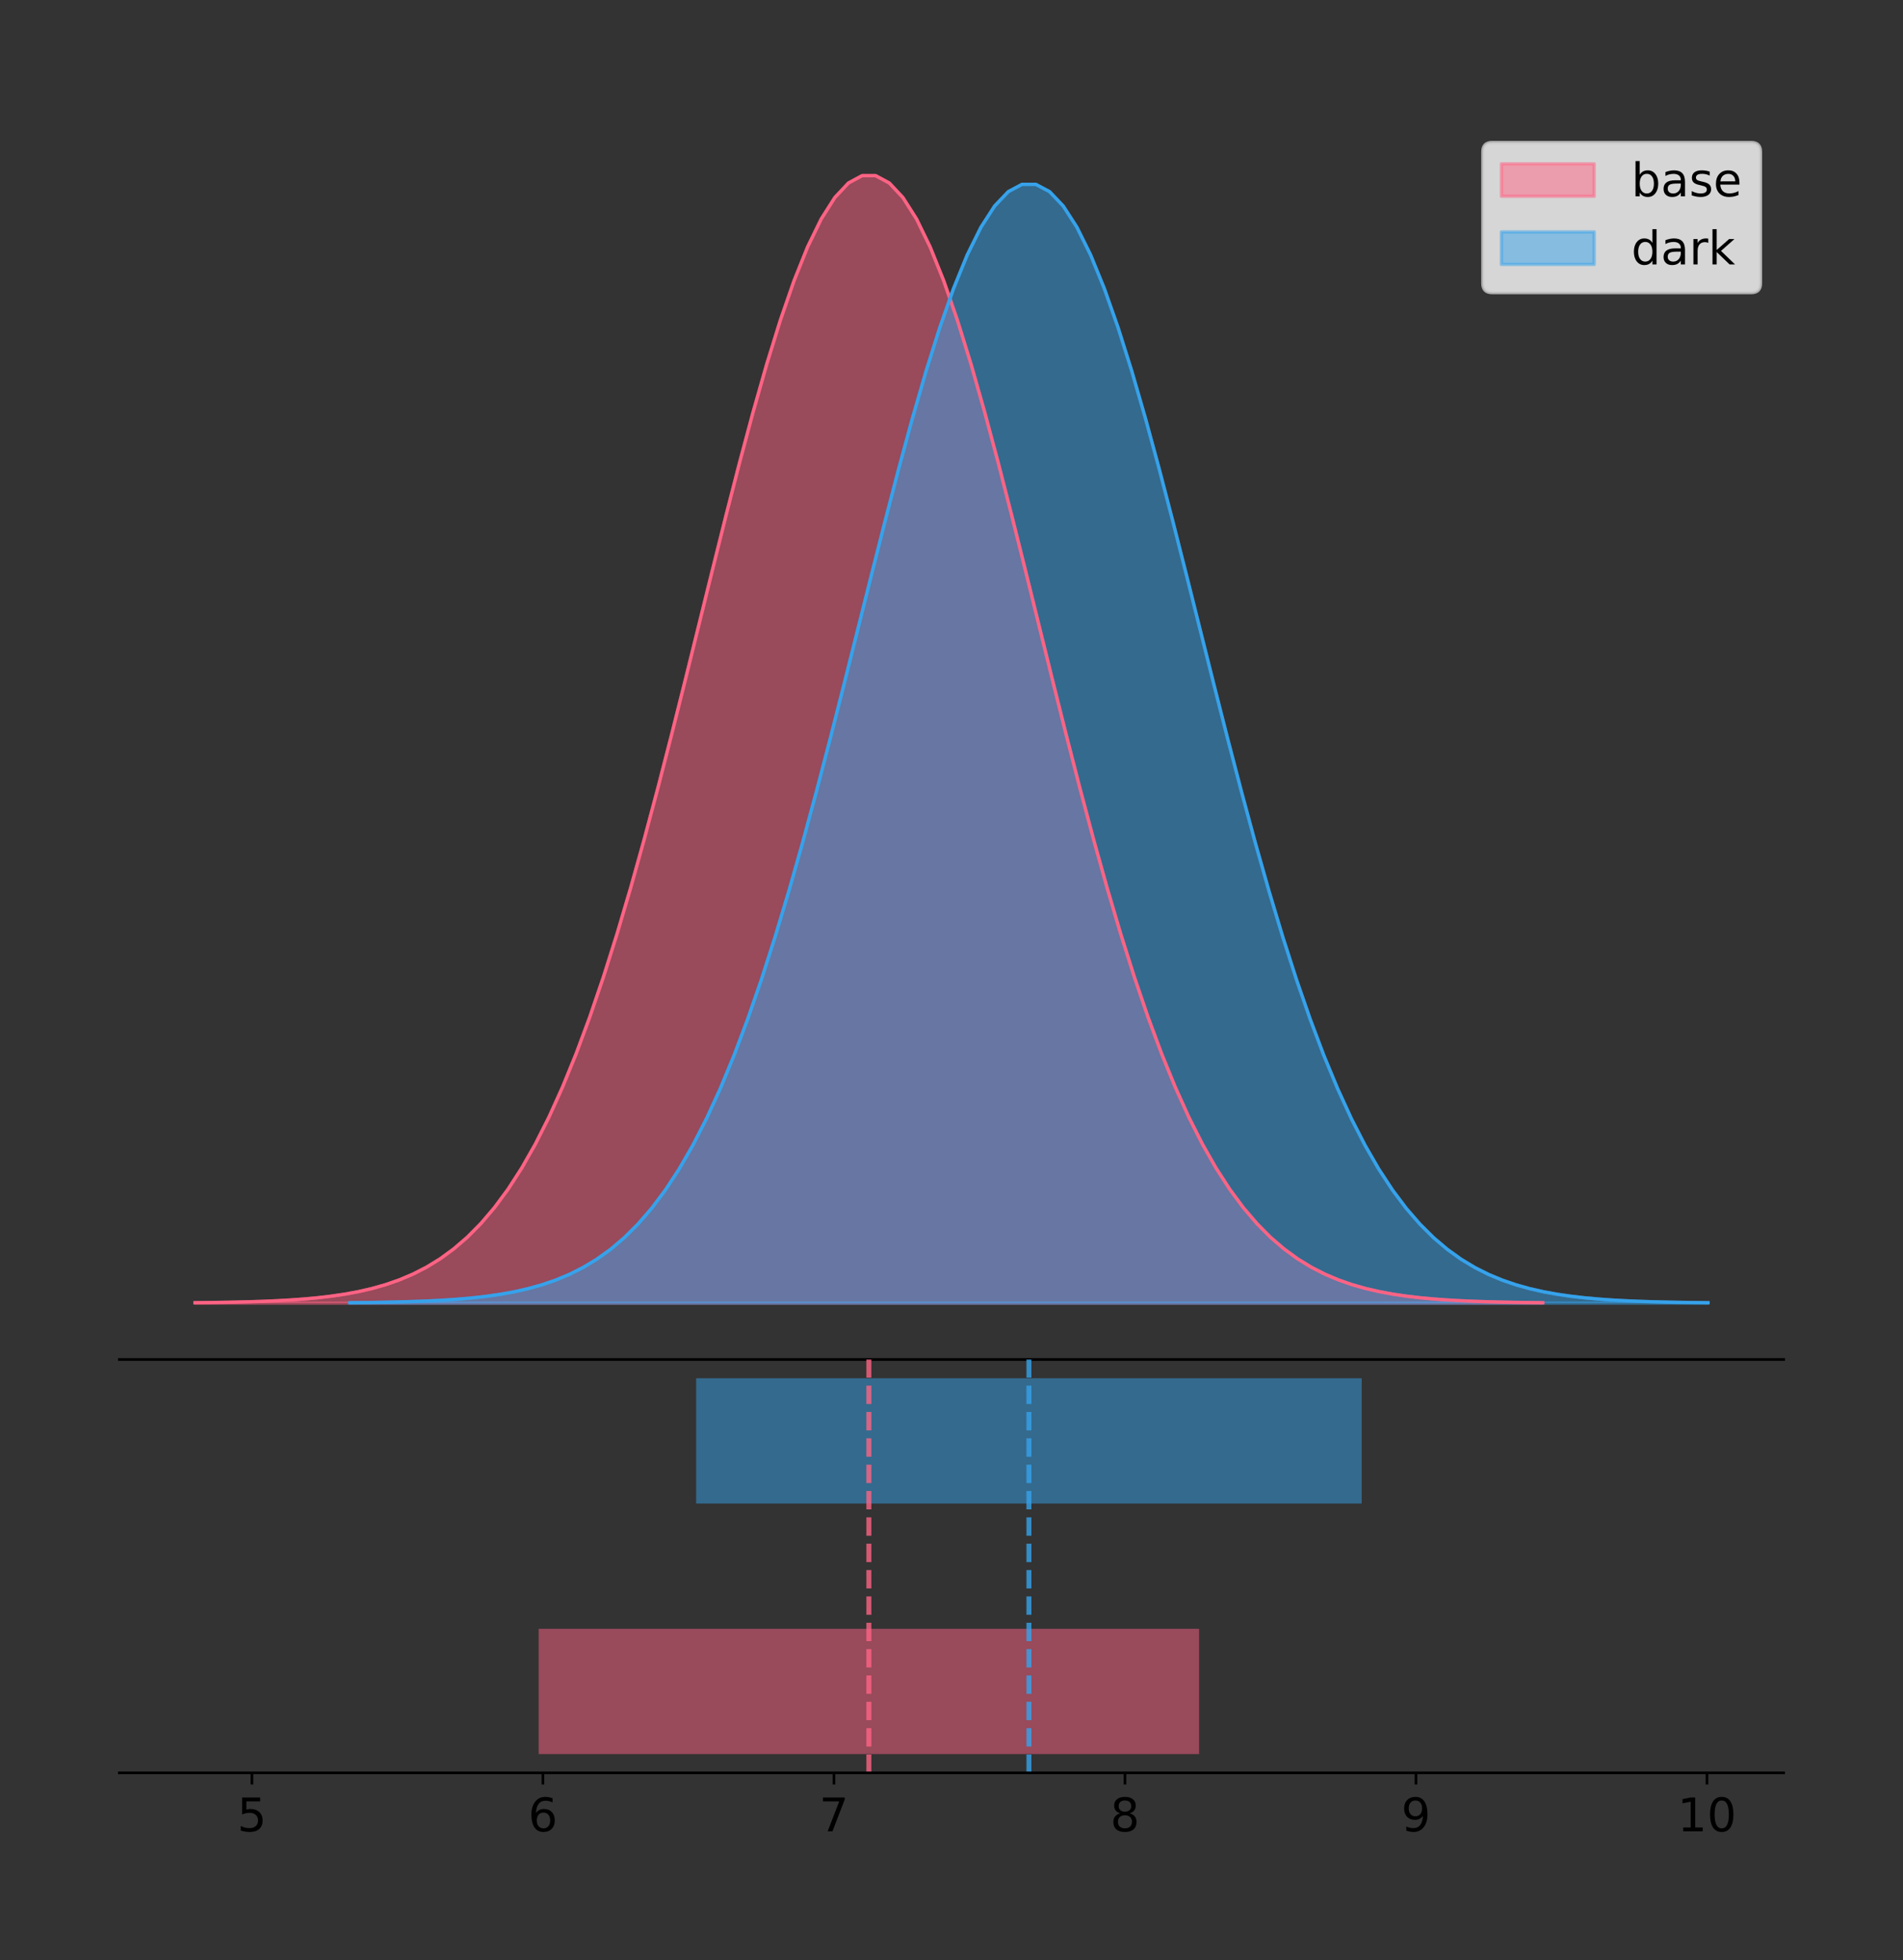 <?xml version="1.0" encoding="utf-8" standalone="no"?>
<!DOCTYPE svg PUBLIC "-//W3C//DTD SVG 1.1//EN"
  "http://www.w3.org/Graphics/SVG/1.1/DTD/svg11.dtd">
<!-- Created with matplotlib (https://matplotlib.org/) -->
<svg height="591.509pt" version="1.1" viewBox="0 0 574.2 591.509" width="574.2pt" xmlns="http://www.w3.org/2000/svg" xmlns:xlink="http://www.w3.org/1999/xlink">
 <rect x="0" y="0" width="574.2" height="591.509" fill="#333333" stroke="none"/>
 <defs>
  <style type="text/css">
*{stroke-linecap:butt;stroke-linejoin:round;}
  </style>
 </defs>
 <g id="figure_1">
  <g id="patch_1">
   <path d="M 0 591.509 
L 574.2 591.509 
L 574.2 0 
L 0 0 
z
" style="fill:none;"/>
  </g>
  <g id="axes_1">
   <g id="patch_2">
    <path d="M 36 410.22 
L 538.2 410.22 
L 538.2 36 
L 36 36 
z
" style="fill:none;"/>
   </g>
   <g id="PolyCollection_1">
    <defs>
     <path d="M 58.827 -198.299 
L 58.827 -198.414 
L 62.935 -198.457 
L 67.043 -198.515 
L 71.151 -198.592 
L 75.259 -198.694 
L 79.367 -198.829 
L 83.475 -199.006 
L 87.582 -199.235 
L 91.69 -199.53 
L 95.798 -199.907 
L 99.906 -200.387 
L 104.014 -200.993 
L 108.122 -201.751 
L 112.23 -202.695 
L 116.337 -203.86 
L 120.445 -205.288 
L 124.553 -207.025 
L 128.661 -209.123 
L 132.769 -211.638 
L 136.877 -214.631 
L 140.985 -218.165 
L 145.093 -222.307 
L 149.2 -227.124 
L 153.308 -232.681 
L 157.416 -239.043 
L 161.524 -246.268 
L 165.632 -254.407 
L 169.74 -263.499 
L 173.848 -273.572 
L 177.956 -284.635 
L 182.063 -296.68 
L 186.171 -309.675 
L 190.279 -323.567 
L 194.387 -338.274 
L 198.495 -353.69 
L 202.603 -369.68 
L 206.711 -386.086 
L 210.819 -402.724 
L 214.926 -419.387 
L 219.034 -435.851 
L 223.142 -451.881 
L 227.25 -467.231 
L 231.358 -481.653 
L 235.466 -494.905 
L 239.574 -506.757 
L 243.681 -516.994 
L 247.789 -525.428 
L 251.897 -531.9 
L 256.005 -536.285 
L 260.113 -538.499 
L 264.221 -538.499 
L 268.329 -536.285 
L 272.437 -531.9 
L 276.544 -525.428 
L 280.652 -516.994 
L 284.76 -506.757 
L 288.868 -494.905 
L 292.976 -481.653 
L 297.084 -467.231 
L 301.192 -451.881 
L 305.3 -435.851 
L 309.407 -419.387 
L 313.515 -402.724 
L 317.623 -386.086 
L 321.731 -369.68 
L 325.839 -353.69 
L 329.947 -338.274 
L 334.055 -323.567 
L 338.163 -309.675 
L 342.27 -296.68 
L 346.378 -284.635 
L 350.486 -273.572 
L 354.594 -263.499 
L 358.702 -254.407 
L 362.81 -246.268 
L 366.918 -239.043 
L 371.025 -232.681 
L 375.133 -227.124 
L 379.241 -222.307 
L 383.349 -218.165 
L 387.457 -214.631 
L 391.565 -211.638 
L 395.673 -209.123 
L 399.781 -207.025 
L 403.888 -205.288 
L 407.996 -203.86 
L 412.104 -202.695 
L 416.212 -201.751 
L 420.32 -200.993 
L 424.428 -200.387 
L 428.536 -199.907 
L 432.644 -199.53 
L 436.751 -199.235 
L 440.859 -199.006 
L 444.967 -198.829 
L 449.075 -198.694 
L 453.183 -198.592 
L 457.291 -198.515 
L 461.399 -198.457 
L 465.507 -198.414 
L 465.507 -198.299 
L 465.507 -198.299 
L 461.399 -198.299 
L 457.291 -198.299 
L 453.183 -198.299 
L 449.075 -198.299 
L 444.967 -198.299 
L 440.859 -198.299 
L 436.751 -198.299 
L 432.644 -198.299 
L 428.536 -198.299 
L 424.428 -198.299 
L 420.32 -198.299 
L 416.212 -198.299 
L 412.104 -198.299 
L 407.996 -198.299 
L 403.888 -198.299 
L 399.781 -198.299 
L 395.673 -198.299 
L 391.565 -198.299 
L 387.457 -198.299 
L 383.349 -198.299 
L 379.241 -198.299 
L 375.133 -198.299 
L 371.025 -198.299 
L 366.918 -198.299 
L 362.81 -198.299 
L 358.702 -198.299 
L 354.594 -198.299 
L 350.486 -198.299 
L 346.378 -198.299 
L 342.27 -198.299 
L 338.163 -198.299 
L 334.055 -198.299 
L 329.947 -198.299 
L 325.839 -198.299 
L 321.731 -198.299 
L 317.623 -198.299 
L 313.515 -198.299 
L 309.407 -198.299 
L 305.3 -198.299 
L 301.192 -198.299 
L 297.084 -198.299 
L 292.976 -198.299 
L 288.868 -198.299 
L 284.76 -198.299 
L 280.652 -198.299 
L 276.544 -198.299 
L 272.437 -198.299 
L 268.329 -198.299 
L 264.221 -198.299 
L 260.113 -198.299 
L 256.005 -198.299 
L 251.897 -198.299 
L 247.789 -198.299 
L 243.681 -198.299 
L 239.574 -198.299 
L 235.466 -198.299 
L 231.358 -198.299 
L 227.25 -198.299 
L 223.142 -198.299 
L 219.034 -198.299 
L 214.926 -198.299 
L 210.819 -198.299 
L 206.711 -198.299 
L 202.603 -198.299 
L 198.495 -198.299 
L 194.387 -198.299 
L 190.279 -198.299 
L 186.171 -198.299 
L 182.063 -198.299 
L 177.956 -198.299 
L 173.848 -198.299 
L 169.74 -198.299 
L 165.632 -198.299 
L 161.524 -198.299 
L 157.416 -198.299 
L 153.308 -198.299 
L 149.2 -198.299 
L 145.093 -198.299 
L 140.985 -198.299 
L 136.877 -198.299 
L 132.769 -198.299 
L 128.661 -198.299 
L 124.553 -198.299 
L 120.445 -198.299 
L 116.337 -198.299 
L 112.23 -198.299 
L 108.122 -198.299 
L 104.014 -198.299 
L 99.906 -198.299 
L 95.798 -198.299 
L 91.69 -198.299 
L 87.582 -198.299 
L 83.475 -198.299 
L 79.367 -198.299 
L 75.259 -198.299 
L 71.151 -198.299 
L 67.043 -198.299 
L 62.935 -198.299 
L 58.827 -198.299 
z
" id="m62b44e50ae" style="stroke:#ff6384;stroke-opacity:0.5;"/>
    </defs>
    <g clip-path="url(#pa8f466d511)">
     <use style="fill:#ff6384;fill-opacity:0.5;stroke:#ff6384;stroke-opacity:0.5;" x="0" xlink:href="#m62b44e50ae" y="591.509"/>
    </g>
   </g>
   <g id="PolyCollection_2">
    <defs>
     <path d="M 105.55 -198.299 
L 105.55 -198.413 
L 109.69 -198.455 
L 113.829 -198.513 
L 117.969 -198.59 
L 122.109 -198.691 
L 126.248 -198.825 
L 130.388 -199 
L 134.527 -199.227 
L 138.667 -199.52 
L 142.807 -199.895 
L 146.946 -200.371 
L 151.086 -200.972 
L 155.226 -201.725 
L 159.365 -202.661 
L 163.505 -203.817 
L 167.644 -205.234 
L 171.784 -206.958 
L 175.924 -209.04 
L 180.063 -211.536 
L 184.203 -214.506 
L 188.343 -218.013 
L 192.482 -222.123 
L 196.622 -226.902 
L 200.761 -232.417 
L 204.901 -238.731 
L 209.041 -245.9 
L 213.18 -253.976 
L 217.32 -262.999 
L 221.46 -272.995 
L 225.599 -283.973 
L 229.739 -295.925 
L 233.878 -308.821 
L 238.018 -322.606 
L 242.158 -337.2 
L 246.297 -352.498 
L 250.437 -368.366 
L 254.577 -384.646 
L 258.716 -401.156 
L 262.856 -417.691 
L 266.995 -434.029 
L 271.135 -449.936 
L 275.275 -465.168 
L 279.414 -479.48 
L 283.554 -492.63 
L 287.693 -504.391 
L 291.833 -514.55 
L 295.973 -522.919 
L 300.112 -529.341 
L 304.252 -533.693 
L 308.392 -535.89 
L 312.531 -535.89 
L 316.671 -533.693 
L 320.81 -529.341 
L 324.95 -522.919 
L 329.09 -514.55 
L 333.229 -504.391 
L 337.369 -492.63 
L 341.509 -479.48 
L 345.648 -465.168 
L 349.788 -449.936 
L 353.927 -434.029 
L 358.067 -417.691 
L 362.207 -401.156 
L 366.346 -384.646 
L 370.486 -368.366 
L 374.626 -352.498 
L 378.765 -337.2 
L 382.905 -322.606 
L 387.044 -308.821 
L 391.184 -295.925 
L 395.324 -283.973 
L 399.463 -272.995 
L 403.603 -262.999 
L 407.743 -253.976 
L 411.882 -245.9 
L 416.022 -238.731 
L 420.161 -232.417 
L 424.301 -226.902 
L 428.441 -222.123 
L 432.58 -218.013 
L 436.72 -214.506 
L 440.86 -211.536 
L 444.999 -209.04 
L 449.139 -206.958 
L 453.278 -205.234 
L 457.418 -203.817 
L 461.558 -202.661 
L 465.697 -201.725 
L 469.837 -200.972 
L 473.977 -200.371 
L 478.116 -199.895 
L 482.256 -199.52 
L 486.395 -199.227 
L 490.535 -199 
L 494.675 -198.825 
L 498.814 -198.691 
L 502.954 -198.59 
L 507.093 -198.513 
L 511.233 -198.455 
L 515.373 -198.413 
L 515.373 -198.299 
L 515.373 -198.299 
L 511.233 -198.299 
L 507.093 -198.299 
L 502.954 -198.299 
L 498.814 -198.299 
L 494.675 -198.299 
L 490.535 -198.299 
L 486.395 -198.299 
L 482.256 -198.299 
L 478.116 -198.299 
L 473.977 -198.299 
L 469.837 -198.299 
L 465.697 -198.299 
L 461.558 -198.299 
L 457.418 -198.299 
L 453.278 -198.299 
L 449.139 -198.299 
L 444.999 -198.299 
L 440.86 -198.299 
L 436.72 -198.299 
L 432.58 -198.299 
L 428.441 -198.299 
L 424.301 -198.299 
L 420.161 -198.299 
L 416.022 -198.299 
L 411.882 -198.299 
L 407.743 -198.299 
L 403.603 -198.299 
L 399.463 -198.299 
L 395.324 -198.299 
L 391.184 -198.299 
L 387.044 -198.299 
L 382.905 -198.299 
L 378.765 -198.299 
L 374.626 -198.299 
L 370.486 -198.299 
L 366.346 -198.299 
L 362.207 -198.299 
L 358.067 -198.299 
L 353.927 -198.299 
L 349.788 -198.299 
L 345.648 -198.299 
L 341.509 -198.299 
L 337.369 -198.299 
L 333.229 -198.299 
L 329.09 -198.299 
L 324.95 -198.299 
L 320.81 -198.299 
L 316.671 -198.299 
L 312.531 -198.299 
L 308.392 -198.299 
L 304.252 -198.299 
L 300.112 -198.299 
L 295.973 -198.299 
L 291.833 -198.299 
L 287.693 -198.299 
L 283.554 -198.299 
L 279.414 -198.299 
L 275.275 -198.299 
L 271.135 -198.299 
L 266.995 -198.299 
L 262.856 -198.299 
L 258.716 -198.299 
L 254.577 -198.299 
L 250.437 -198.299 
L 246.297 -198.299 
L 242.158 -198.299 
L 238.018 -198.299 
L 233.878 -198.299 
L 229.739 -198.299 
L 225.599 -198.299 
L 221.46 -198.299 
L 217.32 -198.299 
L 213.18 -198.299 
L 209.041 -198.299 
L 204.901 -198.299 
L 200.761 -198.299 
L 196.622 -198.299 
L 192.482 -198.299 
L 188.343 -198.299 
L 184.203 -198.299 
L 180.063 -198.299 
L 175.924 -198.299 
L 171.784 -198.299 
L 167.644 -198.299 
L 163.505 -198.299 
L 159.365 -198.299 
L 155.226 -198.299 
L 151.086 -198.299 
L 146.946 -198.299 
L 142.807 -198.299 
L 138.667 -198.299 
L 134.527 -198.299 
L 130.388 -198.299 
L 126.248 -198.299 
L 122.109 -198.299 
L 117.969 -198.299 
L 113.829 -198.299 
L 109.69 -198.299 
L 105.55 -198.299 
z
" id="m1baadee079" style="stroke:#36a2eb;stroke-opacity:0.5;"/>
    </defs>
    <g clip-path="url(#pa8f466d511)">
     <use style="fill:#36a2eb;fill-opacity:0.5;stroke:#36a2eb;stroke-opacity:0.5;" x="0" xlink:href="#m1baadee079" y="591.509"/>
    </g>
   </g>
   <g id="line2d_1">
    <path clip-path="url(#pa8f466d511)" d="M 58.827 393.096 
L 62.935 393.053 
L 67.043 392.995 
L 71.151 392.918 
L 75.259 392.815 
L 79.367 392.68 
L 83.475 392.504 
L 87.582 392.275 
L 91.69 391.98 
L 95.798 391.602 
L 99.906 391.122 
L 104.014 390.516 
L 108.122 389.758 
L 112.23 388.814 
L 116.337 387.65 
L 120.445 386.222 
L 124.553 384.485 
L 128.661 382.386 
L 132.769 379.871 
L 136.877 376.878 
L 140.985 373.344 
L 145.093 369.202 
L 149.2 364.386 
L 153.308 358.828 
L 157.416 352.466 
L 161.524 345.241 
L 165.632 337.103 
L 169.74 328.01 
L 173.848 317.937 
L 177.956 306.874 
L 182.063 294.829 
L 186.171 281.834 
L 190.279 267.942 
L 194.387 253.235 
L 198.495 237.82 
L 202.603 221.829 
L 206.711 205.423 
L 210.819 188.786 
L 214.926 172.123 
L 219.034 155.658 
L 223.142 139.628 
L 227.25 124.279 
L 231.358 109.857 
L 235.466 96.604 
L 239.574 84.752 
L 243.681 74.515 
L 247.789 66.081 
L 251.897 59.61 
L 256.005 55.224 
L 260.113 53.01 
L 264.221 53.01 
L 268.329 55.224 
L 272.437 59.61 
L 276.544 66.081 
L 280.652 74.515 
L 284.76 84.752 
L 288.868 96.604 
L 292.976 109.857 
L 297.084 124.279 
L 301.192 139.628 
L 305.3 155.658 
L 309.407 172.123 
L 313.515 188.786 
L 317.623 205.423 
L 321.731 221.829 
L 325.839 237.82 
L 329.947 253.235 
L 334.055 267.942 
L 338.163 281.834 
L 342.27 294.829 
L 346.378 306.874 
L 350.486 317.937 
L 354.594 328.01 
L 358.702 337.103 
L 362.81 345.241 
L 366.918 352.466 
L 371.025 358.828 
L 375.133 364.386 
L 379.241 369.202 
L 383.349 373.344 
L 387.457 376.878 
L 391.565 379.871 
L 395.673 382.386 
L 399.781 384.485 
L 403.888 386.222 
L 407.996 387.65 
L 412.104 388.814 
L 416.212 389.758 
L 420.32 390.516 
L 424.428 391.122 
L 428.536 391.602 
L 432.644 391.98 
L 436.751 392.275 
L 440.859 392.504 
L 444.967 392.68 
L 449.075 392.815 
L 453.183 392.918 
L 457.291 392.995 
L 461.399 393.053 
L 465.507 393.096 
" style="fill:none;stroke:#ff6384;stroke-linecap:square;"/>
   </g>
   <g id="line2d_2">
    <path clip-path="url(#pa8f466d511)" d="M 105.55 393.097 
L 109.69 393.054 
L 113.829 392.996 
L 117.969 392.92 
L 122.109 392.818 
L 126.248 392.684 
L 130.388 392.509 
L 134.527 392.282 
L 138.667 391.989 
L 142.807 391.614 
L 146.946 391.138 
L 151.086 390.537 
L 155.226 389.784 
L 159.365 388.848 
L 163.505 387.692 
L 167.644 386.275 
L 171.784 384.552 
L 175.924 382.469 
L 180.063 379.973 
L 184.203 377.004 
L 188.343 373.496 
L 192.482 369.386 
L 196.622 364.607 
L 200.761 359.092 
L 204.901 352.779 
L 209.041 345.609 
L 213.18 337.533 
L 217.32 328.51 
L 221.46 318.515 
L 225.599 307.536 
L 229.739 295.584 
L 233.878 282.688 
L 238.018 268.903 
L 242.158 254.309 
L 246.297 239.012 
L 250.437 223.143 
L 254.577 206.863 
L 258.716 190.354 
L 262.856 173.819 
L 266.995 157.48 
L 271.135 141.573 
L 275.275 126.342 
L 279.414 112.03 
L 283.554 98.879 
L 287.693 87.118 
L 291.833 76.96 
L 295.973 68.59 
L 300.112 62.168 
L 304.252 57.817 
L 308.392 55.619 
L 312.531 55.619 
L 316.671 57.817 
L 320.81 62.168 
L 324.95 68.59 
L 329.09 76.96 
L 333.229 87.118 
L 337.369 98.879 
L 341.509 112.03 
L 345.648 126.342 
L 349.788 141.573 
L 353.927 157.48 
L 358.067 173.819 
L 362.207 190.354 
L 366.346 206.863 
L 370.486 223.143 
L 374.626 239.012 
L 378.765 254.309 
L 382.905 268.903 
L 387.044 282.688 
L 391.184 295.584 
L 395.324 307.536 
L 399.463 318.515 
L 403.603 328.51 
L 407.743 337.533 
L 411.882 345.609 
L 416.022 352.779 
L 420.161 359.092 
L 424.301 364.607 
L 428.441 369.386 
L 432.58 373.496 
L 436.72 377.004 
L 440.86 379.973 
L 444.999 382.469 
L 449.139 384.552 
L 453.278 386.275 
L 457.418 387.692 
L 461.558 388.848 
L 465.697 389.784 
L 469.837 390.537 
L 473.977 391.138 
L 478.116 391.614 
L 482.256 391.989 
L 486.395 392.282 
L 490.535 392.509 
L 494.675 392.684 
L 498.814 392.818 
L 502.954 392.92 
L 507.093 392.996 
L 511.233 393.054 
L 515.373 393.097 
" style="fill:none;stroke:#36a2eb;stroke-linecap:square;"/>
   </g>
   <g id="patch_3">
    <path d="M 36 410.22 
L 538.2 410.22 
" style="fill:none;stroke:#000000;stroke-linecap:square;stroke-linejoin:miter;stroke-width:0.8;"/>
   </g>
   <g id="legend_1">
    <g id="patch_4">
     <path d="M 450.225 88.299 
L 528.4 88.299 
Q 531.2 88.299 531.2 85.499 
L 531.2 45.8 
Q 531.2 43 528.4 43 
L 450.225 43 
Q 447.425 43 447.425 45.8 
L 447.425 85.499 
Q 447.425 88.299 450.225 88.299 
z
" style="fill:#ffffff;opacity:0.8;stroke:#cccccc;stroke-linejoin:miter;"/>
    </g>
    <g id="patch_5">
     <path d="M 453.025 59.238 
L 481.025 59.238 
L 481.025 49.438 
L 453.025 49.438 
z
" style="fill:#ff6384;opacity:0.5;stroke:#ff6384;stroke-linejoin:miter;"/>
    </g>
    <g id="text_1">
     <!-- base -->
     <defs>
      <path d="M 48.688 27.297 
Q 48.688 37.203 44.609 42.844 
Q 40.531 48.484 33.406 48.484 
Q 26.266 48.484 22.188 42.844 
Q 18.109 37.203 18.109 27.297 
Q 18.109 17.391 22.188 11.75 
Q 26.266 6.109 33.406 6.109 
Q 40.531 6.109 44.609 11.75 
Q 48.688 17.391 48.688 27.297 
z
M 18.109 46.391 
Q 20.953 51.266 25.266 53.625 
Q 29.594 56 35.594 56 
Q 45.562 56 51.781 48.094 
Q 58.016 40.188 58.016 27.297 
Q 58.016 14.406 51.781 6.484 
Q 45.562 -1.422 35.594 -1.422 
Q 29.594 -1.422 25.266 0.953 
Q 20.953 3.328 18.109 8.203 
L 18.109 0 
L 9.078 0 
L 9.078 75.984 
L 18.109 75.984 
z
" id="DejaVuSans-98"/>
      <path d="M 34.281 27.484 
Q 23.391 27.484 19.188 25 
Q 14.984 22.516 14.984 16.5 
Q 14.984 11.719 18.141 8.906 
Q 21.297 6.109 26.703 6.109 
Q 34.188 6.109 38.703 11.406 
Q 43.219 16.703 43.219 25.484 
L 43.219 27.484 
z
M 52.203 31.203 
L 52.203 0 
L 43.219 0 
L 43.219 8.297 
Q 40.141 3.328 35.547 0.953 
Q 30.953 -1.422 24.312 -1.422 
Q 15.922 -1.422 10.953 3.297 
Q 6 8.016 6 15.922 
Q 6 25.141 12.172 29.828 
Q 18.359 34.516 30.609 34.516 
L 43.219 34.516 
L 43.219 35.406 
Q 43.219 41.609 39.141 45 
Q 35.062 48.391 27.688 48.391 
Q 23 48.391 18.547 47.266 
Q 14.109 46.141 10.016 43.891 
L 10.016 52.203 
Q 14.938 54.109 19.578 55.047 
Q 24.219 56 28.609 56 
Q 40.484 56 46.344 49.844 
Q 52.203 43.703 52.203 31.203 
z
" id="DejaVuSans-97"/>
      <path d="M 44.281 53.078 
L 44.281 44.578 
Q 40.484 46.531 36.375 47.5 
Q 32.281 48.484 27.875 48.484 
Q 21.188 48.484 17.844 46.438 
Q 14.5 44.391 14.5 40.281 
Q 14.5 37.156 16.891 35.375 
Q 19.281 33.594 26.516 31.984 
L 29.594 31.297 
Q 39.156 29.25 43.188 25.516 
Q 47.219 21.781 47.219 15.094 
Q 47.219 7.469 41.188 3.016 
Q 35.156 -1.422 24.609 -1.422 
Q 20.219 -1.422 15.453 -0.562 
Q 10.688 0.297 5.422 2 
L 5.422 11.281 
Q 10.406 8.688 15.234 7.391 
Q 20.062 6.109 24.812 6.109 
Q 31.156 6.109 34.562 8.281 
Q 37.984 10.453 37.984 14.406 
Q 37.984 18.062 35.516 20.016 
Q 33.062 21.969 24.703 23.781 
L 21.578 24.516 
Q 13.234 26.266 9.516 29.906 
Q 5.812 33.547 5.812 39.891 
Q 5.812 47.609 11.281 51.797 
Q 16.75 56 26.812 56 
Q 31.781 56 36.172 55.266 
Q 40.578 54.547 44.281 53.078 
z
" id="DejaVuSans-115"/>
      <path d="M 56.203 29.594 
L 56.203 25.203 
L 14.891 25.203 
Q 15.484 15.922 20.484 11.062 
Q 25.484 6.203 34.422 6.203 
Q 39.594 6.203 44.453 7.469 
Q 49.312 8.734 54.109 11.281 
L 54.109 2.781 
Q 49.266 0.734 44.188 -0.344 
Q 39.109 -1.422 33.891 -1.422 
Q 20.797 -1.422 13.156 6.188 
Q 5.516 13.812 5.516 26.812 
Q 5.516 40.234 12.766 48.109 
Q 20.016 56 32.328 56 
Q 43.359 56 49.781 48.891 
Q 56.203 41.797 56.203 29.594 
z
M 47.219 32.234 
Q 47.125 39.594 43.094 43.984 
Q 39.062 48.391 32.422 48.391 
Q 24.906 48.391 20.391 44.141 
Q 15.875 39.891 15.188 32.172 
z
" id="DejaVuSans-101"/>
     </defs>
     <g transform="translate(492.225 59.238)scale(0.14 -0.14)">
      <use xlink:href="#DejaVuSans-98"/>
      <use x="63.477" xlink:href="#DejaVuSans-97"/>
      <use x="124.756" xlink:href="#DejaVuSans-115"/>
      <use x="176.855" xlink:href="#DejaVuSans-101"/>
     </g>
    </g>
    <g id="patch_6">
     <path d="M 453.025 79.787 
L 481.025 79.787 
L 481.025 69.987 
L 453.025 69.987 
z
" style="fill:#36a2eb;opacity:0.5;stroke:#36a2eb;stroke-linejoin:miter;"/>
    </g>
    <g id="text_2">
     <!-- dark -->
     <defs>
      <path d="M 45.406 46.391 
L 45.406 75.984 
L 54.391 75.984 
L 54.391 0 
L 45.406 0 
L 45.406 8.203 
Q 42.578 3.328 38.25 0.953 
Q 33.938 -1.422 27.875 -1.422 
Q 17.969 -1.422 11.734 6.484 
Q 5.516 14.406 5.516 27.297 
Q 5.516 40.188 11.734 48.094 
Q 17.969 56 27.875 56 
Q 33.938 56 38.25 53.625 
Q 42.578 51.266 45.406 46.391 
z
M 14.797 27.297 
Q 14.797 17.391 18.875 11.75 
Q 22.953 6.109 30.078 6.109 
Q 37.203 6.109 41.297 11.75 
Q 45.406 17.391 45.406 27.297 
Q 45.406 37.203 41.297 42.844 
Q 37.203 48.484 30.078 48.484 
Q 22.953 48.484 18.875 42.844 
Q 14.797 37.203 14.797 27.297 
z
" id="DejaVuSans-100"/>
      <path d="M 41.109 46.297 
Q 39.594 47.172 37.812 47.578 
Q 36.031 48 33.891 48 
Q 26.266 48 22.188 43.047 
Q 18.109 38.094 18.109 28.812 
L 18.109 0 
L 9.078 0 
L 9.078 54.688 
L 18.109 54.688 
L 18.109 46.188 
Q 20.953 51.172 25.484 53.578 
Q 30.031 56 36.531 56 
Q 37.453 56 38.578 55.875 
Q 39.703 55.766 41.062 55.516 
z
" id="DejaVuSans-114"/>
      <path d="M 9.078 75.984 
L 18.109 75.984 
L 18.109 31.109 
L 44.922 54.688 
L 56.391 54.688 
L 27.391 29.109 
L 57.625 0 
L 45.906 0 
L 18.109 26.703 
L 18.109 0 
L 9.078 0 
z
" id="DejaVuSans-107"/>
     </defs>
     <g transform="translate(492.225 79.787)scale(0.14 -0.14)">
      <use xlink:href="#DejaVuSans-100"/>
      <use x="63.477" xlink:href="#DejaVuSans-97"/>
      <use x="124.756" xlink:href="#DejaVuSans-114"/>
      <use x="165.869" xlink:href="#DejaVuSans-107"/>
     </g>
    </g>
   </g>
  </g>
  <g id="axes_2">
   <g id="patch_7">
    <path d="M 36 534.96 
L 538.2 534.96 
L 538.2 410.22 
L 36 410.22 
z
" style="fill:none;"/>
   </g>
   <g id="patch_8">
    <path clip-path="url(#pd9c8ab4f70)" d="M 162.53 529.29 
L 361.803 529.29 
L 361.803 491.49 
L 162.53 491.49 
z
" style="fill:#ff6384;opacity:0.5;"/>
   </g>
   <g id="patch_9">
    <path clip-path="url(#pd9c8ab4f70)" d="M 210.055 453.69 
L 410.868 453.69 
L 410.868 415.89 
L 210.055 415.89 
z
" style="fill:#36a2eb;opacity:0.5;"/>
   </g>
   <g id="matplotlib.axis_1">
    <g id="xtick_1">
     <g id="line2d_3">
      <defs>
       <path d="M 0 0 
L 0 3.5 
" id="m85bd3d8ade" style="stroke:#000000;stroke-width:0.8;"/>
      </defs>
      <g>
       <use style="stroke:#000000;stroke-width:0.8;" x="76.014" xlink:href="#m85bd3d8ade" y="534.96"/>
      </g>
     </g>
     <g id="text_3">
      <!-- 5 -->
      <defs>
       <path d="M 10.797 72.906 
L 49.516 72.906 
L 49.516 64.594 
L 19.828 64.594 
L 19.828 46.734 
Q 21.969 47.469 24.109 47.828 
Q 26.266 48.188 28.422 48.188 
Q 40.625 48.188 47.75 41.5 
Q 54.891 34.812 54.891 23.391 
Q 54.891 11.625 47.562 5.094 
Q 40.234 -1.422 26.906 -1.422 
Q 22.312 -1.422 17.547 -0.641 
Q 12.797 0.141 7.719 1.703 
L 7.719 11.625 
Q 12.109 9.234 16.797 8.062 
Q 21.484 6.891 26.703 6.891 
Q 35.156 6.891 40.078 11.328 
Q 45.016 15.766 45.016 23.391 
Q 45.016 31 40.078 35.438 
Q 35.156 39.891 26.703 39.891 
Q 22.75 39.891 18.812 39.016 
Q 14.891 38.141 10.797 36.281 
z
" id="DejaVuSans-53"/>
      </defs>
      <g transform="translate(71.56 552.598)scale(0.14 -0.14)">
       <use xlink:href="#DejaVuSans-53"/>
      </g>
     </g>
    </g>
    <g id="xtick_2">
     <g id="line2d_4">
      <g>
       <use style="stroke:#000000;stroke-width:0.8;" x="163.822" xlink:href="#m85bd3d8ade" y="534.96"/>
      </g>
     </g>
     <g id="text_4">
      <!-- 6 -->
      <defs>
       <path d="M 33.016 40.375 
Q 26.375 40.375 22.484 35.828 
Q 18.609 31.297 18.609 23.391 
Q 18.609 15.531 22.484 10.953 
Q 26.375 6.391 33.016 6.391 
Q 39.656 6.391 43.531 10.953 
Q 47.406 15.531 47.406 23.391 
Q 47.406 31.297 43.531 35.828 
Q 39.656 40.375 33.016 40.375 
z
M 52.594 71.297 
L 52.594 62.312 
Q 48.875 64.062 45.094 64.984 
Q 41.312 65.922 37.594 65.922 
Q 27.828 65.922 22.672 59.328 
Q 17.531 52.734 16.797 39.406 
Q 19.672 43.656 24.016 45.922 
Q 28.375 48.188 33.594 48.188 
Q 44.578 48.188 50.953 41.516 
Q 57.328 34.859 57.328 23.391 
Q 57.328 12.156 50.688 5.359 
Q 44.047 -1.422 33.016 -1.422 
Q 20.359 -1.422 13.672 8.266 
Q 6.984 17.969 6.984 36.375 
Q 6.984 53.656 15.188 63.938 
Q 23.391 74.219 37.203 74.219 
Q 40.922 74.219 44.703 73.484 
Q 48.484 72.75 52.594 71.297 
z
" id="DejaVuSans-54"/>
      </defs>
      <g transform="translate(159.368 552.598)scale(0.14 -0.14)">
       <use xlink:href="#DejaVuSans-54"/>
      </g>
     </g>
    </g>
    <g id="xtick_3">
     <g id="line2d_5">
      <g>
       <use style="stroke:#000000;stroke-width:0.8;" x="251.63" xlink:href="#m85bd3d8ade" y="534.96"/>
      </g>
     </g>
     <g id="text_5">
      <!-- 7 -->
      <defs>
       <path d="M 8.203 72.906 
L 55.078 72.906 
L 55.078 68.703 
L 28.609 0 
L 18.312 0 
L 43.219 64.594 
L 8.203 64.594 
z
" id="DejaVuSans-55"/>
      </defs>
      <g transform="translate(247.176 552.598)scale(0.14 -0.14)">
       <use xlink:href="#DejaVuSans-55"/>
      </g>
     </g>
    </g>
    <g id="xtick_4">
     <g id="line2d_6">
      <g>
       <use style="stroke:#000000;stroke-width:0.8;" x="339.438" xlink:href="#m85bd3d8ade" y="534.96"/>
      </g>
     </g>
     <g id="text_6">
      <!-- 8 -->
      <defs>
       <path d="M 31.781 34.625 
Q 24.75 34.625 20.719 30.859 
Q 16.703 27.094 16.703 20.516 
Q 16.703 13.922 20.719 10.156 
Q 24.75 6.391 31.781 6.391 
Q 38.812 6.391 42.859 10.172 
Q 46.922 13.969 46.922 20.516 
Q 46.922 27.094 42.891 30.859 
Q 38.875 34.625 31.781 34.625 
z
M 21.922 38.812 
Q 15.578 40.375 12.031 44.719 
Q 8.5 49.078 8.5 55.328 
Q 8.5 64.062 14.719 69.141 
Q 20.953 74.219 31.781 74.219 
Q 42.672 74.219 48.875 69.141 
Q 55.078 64.062 55.078 55.328 
Q 55.078 49.078 51.531 44.719 
Q 48 40.375 41.703 38.812 
Q 48.828 37.156 52.797 32.312 
Q 56.781 27.484 56.781 20.516 
Q 56.781 9.906 50.312 4.234 
Q 43.844 -1.422 31.781 -1.422 
Q 19.734 -1.422 13.25 4.234 
Q 6.781 9.906 6.781 20.516 
Q 6.781 27.484 10.781 32.312 
Q 14.797 37.156 21.922 38.812 
z
M 18.312 54.391 
Q 18.312 48.734 21.844 45.562 
Q 25.391 42.391 31.781 42.391 
Q 38.141 42.391 41.719 45.562 
Q 45.312 48.734 45.312 54.391 
Q 45.312 60.062 41.719 63.234 
Q 38.141 66.406 31.781 66.406 
Q 25.391 66.406 21.844 63.234 
Q 18.312 60.062 18.312 54.391 
z
" id="DejaVuSans-56"/>
      </defs>
      <g transform="translate(334.984 552.598)scale(0.14 -0.14)">
       <use xlink:href="#DejaVuSans-56"/>
      </g>
     </g>
    </g>
    <g id="xtick_5">
     <g id="line2d_7">
      <g>
       <use style="stroke:#000000;stroke-width:0.8;" x="427.246" xlink:href="#m85bd3d8ade" y="534.96"/>
      </g>
     </g>
     <g id="text_7">
      <!-- 9 -->
      <defs>
       <path d="M 10.984 1.516 
L 10.984 10.5 
Q 14.703 8.734 18.5 7.812 
Q 22.312 6.891 25.984 6.891 
Q 35.75 6.891 40.891 13.453 
Q 46.047 20.016 46.781 33.406 
Q 43.953 29.203 39.594 26.953 
Q 35.25 24.703 29.984 24.703 
Q 19.047 24.703 12.672 31.312 
Q 6.297 37.938 6.297 49.422 
Q 6.297 60.641 12.938 67.422 
Q 19.578 74.219 30.609 74.219 
Q 43.266 74.219 49.922 64.516 
Q 56.594 54.828 56.594 36.375 
Q 56.594 19.141 48.406 8.859 
Q 40.234 -1.422 26.422 -1.422 
Q 22.703 -1.422 18.891 -0.688 
Q 15.094 0.047 10.984 1.516 
z
M 30.609 32.422 
Q 37.25 32.422 41.125 36.953 
Q 45.016 41.5 45.016 49.422 
Q 45.016 57.281 41.125 61.844 
Q 37.25 66.406 30.609 66.406 
Q 23.969 66.406 20.094 61.844 
Q 16.219 57.281 16.219 49.422 
Q 16.219 41.5 20.094 36.953 
Q 23.969 32.422 30.609 32.422 
z
" id="DejaVuSans-57"/>
      </defs>
      <g transform="translate(422.793 552.598)scale(0.14 -0.14)">
       <use xlink:href="#DejaVuSans-57"/>
      </g>
     </g>
    </g>
    <g id="xtick_6">
     <g id="line2d_8">
      <g>
       <use style="stroke:#000000;stroke-width:0.8;" x="515.054" xlink:href="#m85bd3d8ade" y="534.96"/>
      </g>
     </g>
     <g id="text_8">
      <!-- 10 -->
      <defs>
       <path d="M 12.406 8.297 
L 28.516 8.297 
L 28.516 63.922 
L 10.984 60.406 
L 10.984 69.391 
L 28.422 72.906 
L 38.281 72.906 
L 38.281 8.297 
L 54.391 8.297 
L 54.391 0 
L 12.406 0 
z
" id="DejaVuSans-49"/>
       <path d="M 31.781 66.406 
Q 24.172 66.406 20.328 58.906 
Q 16.5 51.422 16.5 36.375 
Q 16.5 21.391 20.328 13.891 
Q 24.172 6.391 31.781 6.391 
Q 39.453 6.391 43.281 13.891 
Q 47.125 21.391 47.125 36.375 
Q 47.125 51.422 43.281 58.906 
Q 39.453 66.406 31.781 66.406 
z
M 31.781 74.219 
Q 44.047 74.219 50.516 64.516 
Q 56.984 54.828 56.984 36.375 
Q 56.984 17.969 50.516 8.266 
Q 44.047 -1.422 31.781 -1.422 
Q 19.531 -1.422 13.062 8.266 
Q 6.594 17.969 6.594 36.375 
Q 6.594 54.828 13.062 64.516 
Q 19.531 74.219 31.781 74.219 
z
" id="DejaVuSans-48"/>
      </defs>
      <g transform="translate(506.147 552.598)scale(0.14 -0.14)">
       <use xlink:href="#DejaVuSans-49"/>
       <use x="63.623" xlink:href="#DejaVuSans-48"/>
      </g>
     </g>
    </g>
   </g>
   <g id="line2d_9">
    <path clip-path="url(#pd9c8ab4f70)" d="M 262.167 534.96 
L 262.167 410.22 
" style="fill:none;stroke:#ff6384;stroke-dasharray:5.55,2.4;stroke-dashoffset:0;stroke-opacity:0.8;stroke-width:1.5;"/>
   </g>
   <g id="line2d_10">
    <path clip-path="url(#pd9c8ab4f70)" d="M 310.461 534.96 
L 310.461 410.22 
" style="fill:none;stroke:#36a2eb;stroke-dasharray:5.55,2.4;stroke-dashoffset:0;stroke-opacity:0.8;stroke-width:1.5;"/>
   </g>
   <g id="patch_10">
    <path d="M 36 534.96 
L 538.2 534.96 
" style="fill:none;stroke:#000000;stroke-linecap:square;stroke-linejoin:miter;stroke-width:0.8;"/>
   </g>
  </g>
 </g>
 <defs>
  <clipPath id="pa8f466d511">
   <rect height="374.22" width="502.2" x="36" y="36"/>
  </clipPath>
  <clipPath id="pd9c8ab4f70">
   <rect height="124.74" width="502.2" x="36" y="410.22"/>
  </clipPath>
 </defs>
</svg>
